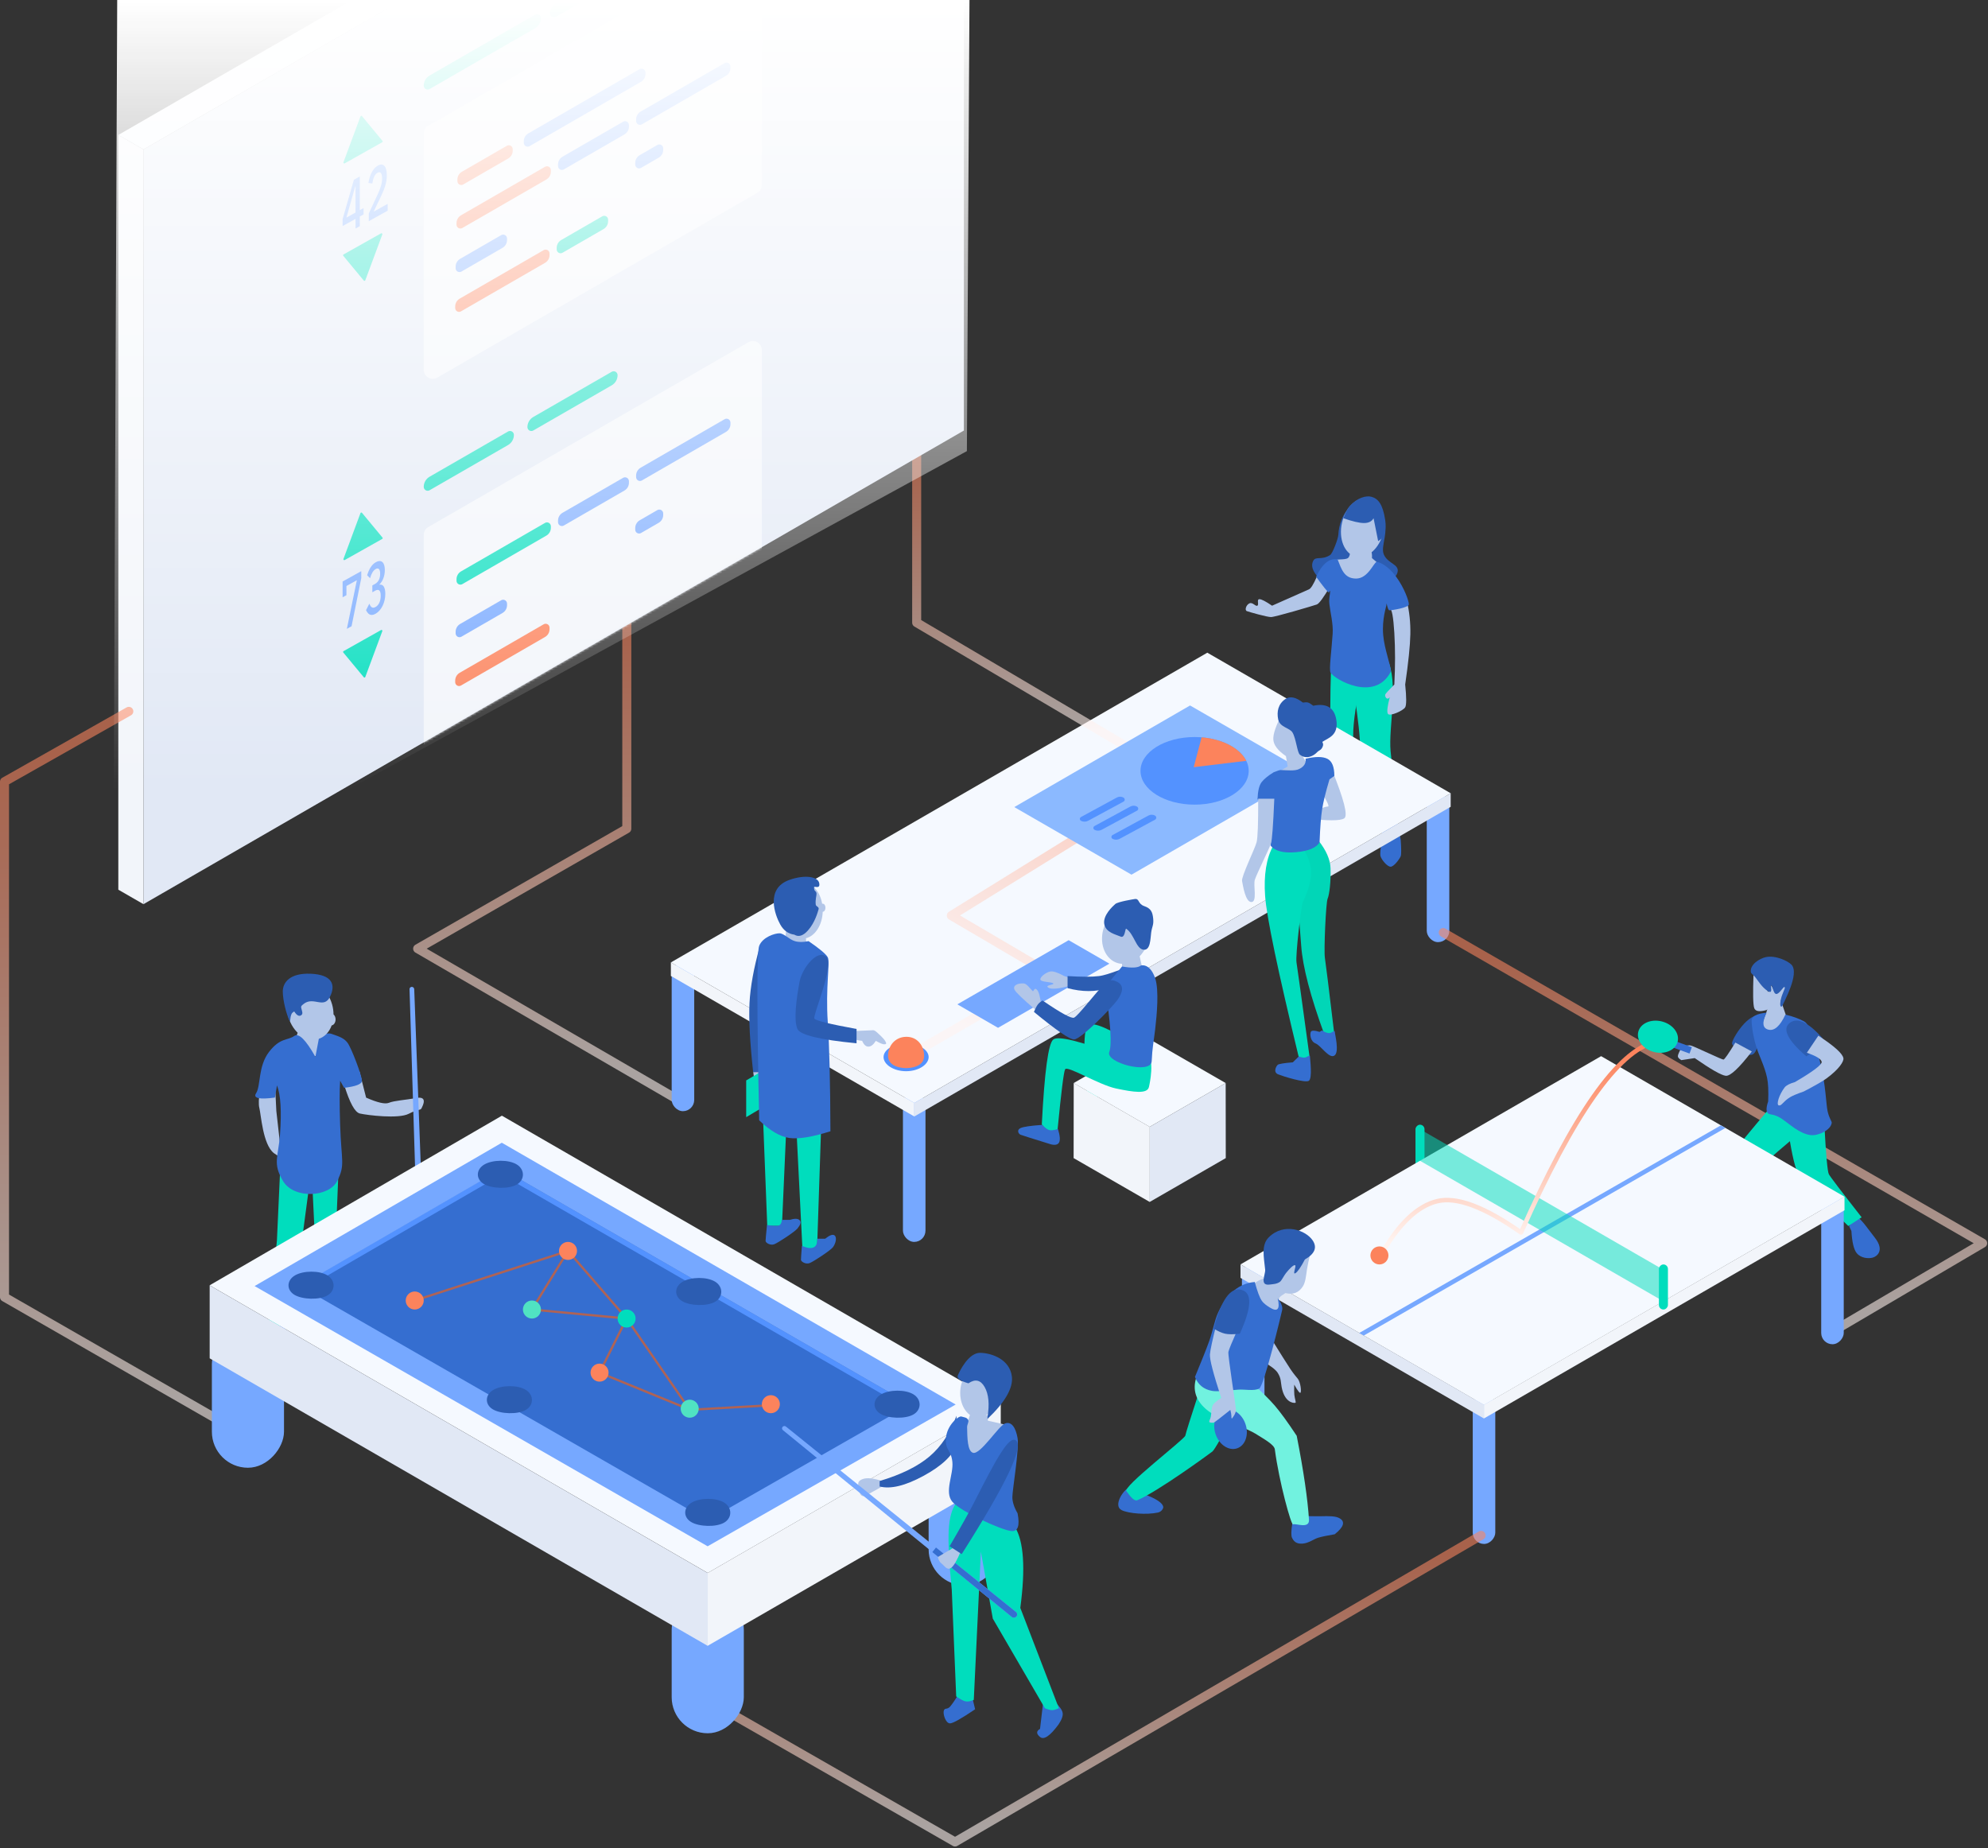 <?xml version="1.0" encoding="UTF-8"?>
<svg width="882px" height="820px" viewBox="0 0 882 820" version="1.1" xmlns="http://www.w3.org/2000/svg" xmlns:xlink="http://www.w3.org/1999/xlink">
    <rect x="0" y="0" width="882" height="820" fill="#333333" stroke="none"/>
    <!-- Generator: Sketch 52.3 (67297) - http://www.bohemiancoding.com/sketch -->
    <title>Group</title>
    <desc>Created with Sketch.</desc>
    <defs>
        <linearGradient x1="50%" y1="5.73%" x2="50%" y2="94.638%" id="linearGradient-1">
            <stop stop-color="#FC835C" offset="0%"></stop>
            <stop stop-color="#FFF3EF" offset="100%"></stop>
        </linearGradient>
        <linearGradient x1="124.608%" y1="-108.027%" x2="50%" y2="94.638%" id="linearGradient-2">
            <stop stop-color="#FC835C" offset="0%"></stop>
            <stop stop-color="#FFF3EF" offset="100%"></stop>
        </linearGradient>
        <polygon id="path-3" points="365.639 336.016 365.661 1.145 1.646 211.303 1.661 546.157"></polygon>
        <linearGradient x1="50%" y1="0%" x2="50%" y2="86.519%" id="linearGradient-5">
            <stop stop-color="#FFFFFF" offset="0%"></stop>
            <stop stop-color="#FFFFFF" stop-opacity="0" offset="100%"></stop>
        </linearGradient>
    </defs>
    <g id="Page-1-Copy" stroke="none" stroke-width="1" fill="none" fill-rule="evenodd">
        <g id="Artboard-Copy-16" transform="translate(-41, 0)">
            <g id="Group" transform="translate(43, -151)">
                <g id="Group-2">
                    <rect id="Rectangle-Copy-5" fill="#76A8FF" x="631" y="503" width="10" height="66" rx="5"></rect>
                    <polyline id="Path-75" stroke="url(#linearGradient-1)" stroke-width="4" opacity="0.584" stroke-linecap="round" stroke-linejoin="round" points="810.687 741.965 877.635 702.565 638.317 564.748"></polyline>
                    <g id="Group-28" transform="translate(677, 702) scale(-1, 1) translate(-677, -702) translate(494, 568)">
                        <g id="Group-22-Copy" transform="translate(66.911, 71.282) scale(-1, 1) rotate(14) translate(-66.911, -71.282) translate(12.911, 11.282)">
                            <path d="M31.613,26.871 C25.68,26.208 21.4,40.232 22.01,41.864 C22.621,43.497 29.556,46.254 32.035,44.404 C33.922,42.997 33.739,35.637 32.073,31.105 C31.549,29.681 33.032,27.029 31.613,26.871 Z" id="Path-45" fill="#2C5DB2"></path>
                            <path d="M92.042,107.972 L93.537,109.8 C95.015,114.531 96.554,117.506 98.156,118.724 C100.559,120.551 103.909,119.903 105.578,118.956 C107.247,118.008 109.993,114.643 104.477,110.268 C103.037,109.126 100.403,107.029 99.099,105.971 C97.49,104.666 95.636,103.493 93.537,102.451 L92.042,107.972 Z" id="Path-48" fill="#356ED0"></path>
                            <path d="M57.413,77.738 C60.963,85.885 63.757,90.784 65.795,92.434 C67.834,94.085 76.452,99.264 91.652,107.972 L96.463,102.8 C84.826,93.727 78.577,88.712 77.718,87.756 C76.858,86.8 74.426,79.801 70.42,66.761 L45.217,65.588 C39.194,77.713 35.794,84.912 35.02,87.185 C34.245,89.458 35.148,98.883 37.729,115.459 L45.217,115.072 C45.956,101.929 46.647,94.527 47.289,92.867 C47.931,91.207 51.306,86.164 57.413,77.738 Z" id="Path-47" fill="#00DDBD"></path>
                            <path d="M42.046,23.722 L38.37,18.055 C40.805,14.151 40.97,12.052 38.864,11.758 C36.758,11.463 35.691,12.812 35.663,15.804 L32.652,12.654 L32.133,15.804 L23.77,9.505 C25.572,18.067 26.91,22.993 27.783,24.284 C28.657,25.576 30.525,25.388 33.387,23.722 C33.567,22.958 33.58,23.379 33.424,24.983 C33.269,26.587 32.963,29.198 32.507,32.814 L40.532,34.139 L42.046,23.722 Z" id="Path-51" fill="#B2C6E8"></path>
                            <path d="M33.581,24.921 C32.597,29.657 33.466,32.026 36.19,32.026 C38.913,32.026 40.811,29.258 41.886,23.722 C45.339,23.689 48.273,23.994 50.689,24.636 C54.314,25.599 59.222,35.344 62.109,40.772 C66.82,49.634 69.06,58.117 70.445,60.83 C72.013,63.902 73.36,64.649 73.445,65.34 C73.845,68.591 69.015,72.529 65.575,72.898 C60.59,73.433 55.324,70.339 51.556,68.974 C48.256,67.778 46.161,68.322 45.642,68.276 C44.122,68.139 43.503,66.36 43.785,62.937 C42.872,58.44 41.847,55.039 40.709,52.734 C38.325,47.906 34.717,43.989 32.697,40.527 C29.423,34.916 28.276,31 28.024,30.061 C27.505,28.127 29.357,26.414 33.581,24.921 Z" id="Path-44" fill="#356ED0"></path>
                            <path d="M55.402,39.468 C57.379,37.243 58.679,35.558 59.303,34.414 C59.927,33.27 60.344,31.806 60.554,30.02 C52.571,24.519 47.261,23.469 44.623,26.871 C41.984,30.273 45.578,34.472 55.402,39.468 Z" id="Path-42" fill="#2C5DB2"></path>
                            <path d="M55.218,37.848 C59.644,38.239 62.094,39.015 62.569,40.177 C63.045,41.339 59.931,45.197 53.23,51.752 C51.114,52.966 49.825,54.108 49.364,55.176 C47.753,58.911 47.516,63.56 48.805,63.521 C50.094,63.481 50.123,61.478 52.759,58.79 C53.624,57.907 55.393,56.587 58.067,54.828 C62.285,51.098 65.07,48.422 66.422,46.799 C70.853,41.48 72.091,37.632 71.561,36.319 C70.789,34.404 66.38,32.05 58.336,29.256 L55.218,37.848 Z" id="Path-49" fill="#B2C6E8"></path>
                            <path d="M23.341,41.136 C21.588,46.726 20.493,49.592 20.056,49.734 C19.401,49.947 6.544,47.278 4.73,47.201 C3.52,47.15 2.185,47.721 0.725,48.915 C0.146,51.159 -0.079,52.567 0.05,53.138 C0.178,53.709 0.823,54.162 1.983,54.496 L7.522,52.176 C15.669,55.275 20.743,56.706 22.742,56.468 C24.742,56.231 27.625,51.807 31.393,43.195 L23.341,41.136 Z" id="Path-50" fill="#B2C6E8"></path>
                            <path d="M39.671,19.98 C39.628,20.878 38.585,21.662 38.328,18.272 C38.071,14.881 39.185,12.524 38.623,11.977 C38.061,11.43 37.169,15.465 35.792,15.804 C34.415,16.142 33.357,12.671 32.708,12.671 C32.058,12.671 34.729,16.491 31.744,15.462 C28.759,14.434 26.644,12.168 24.876,10.827 C23.483,9.77 22.729,9.877 22.403,8.978 C21.294,5.92 24.733,2.339 27.301,1.075 C31.265,-0.876 37.243,0.386 39.125,1.566 C43.777,4.482 39.714,19.081 39.671,19.98 Z" id="Path-52" fill="#2C5DB2"></path>
                        </g>
                        <g id="Group-19" transform="translate(42, 50)">
                            <rect id="Rectangle-Copy-13" fill="#00DDBD" x="188" y="32" width="4" height="20" rx="2"></rect>
                            <g id="Group-16" transform="translate(2, 62)" fill="#76A8FF">
                                <rect id="Rectangle-Copy-8" x="0" y="1.4" width="10" height="66" rx="5"></rect>
                                <rect id="Rectangle-Copy-7" x="257" y="31.6" width="10" height="66" rx="5"></rect>
                                <rect id="Rectangle-Copy-6" x="154.6" y="90" width="10" height="66" rx="5"></rect>
                            </g>
                            <g id="Group-17">
                                <polygon id="Path-3" fill="#F5F9FF" points="109.651 1.588 269.635 93.97 161.637 156.328 1.658 63.949"></polygon>
                                <polygon id="Path-7" fill="#E1E8F5" points="161.636 156.26 161.643 162.34 269.639 99.96 269.639 93.966"></polygon>
                                <polygon id="Path-8" fill="#F2F5FA" points="161.641 162.336 161.641 156.26 1.663 63.92 1.663 69.96"></polygon>
                                <polygon id="Path" fill="#76A8FF" points="216.948 124.392 214.946 125.548 54.496 33.438 56.499 32.281"></polygon>
                            </g>
                            <polygon id="Path" fill="#00DDBD" opacity="0.516" points="82 96.37 190 34 190 48 82 110.37"></polygon>
                            <rect id="Rectangle" fill="#00DDBD" x="80" y="94" width="4" height="20" rx="2"></rect>
                        </g>
                        <g id="Group-21-Copy" transform="translate(316, 198) scale(-1, 1) translate(-316, -198) translate(266, 128)">
                            <path d="M77.367,130.766 C76.825,134.175 76.777,136.339 77.221,137.256 C77.887,138.633 78.896,140.041 81.773,139.869 C84.649,139.697 86.703,137.886 88.945,137.215 C90.44,136.767 92.845,136.264 96.162,135.707 C100.162,132.514 100.91,130.167 98.407,128.664 C96.644,127.605 93.79,127.614 89.844,127.717 C88.739,127.746 86.89,127.73 84.296,127.669 L77.367,130.766 Z" id="Path-41" fill="#356ED0"></path>
                            <path d="M11.75,117.979 C17.085,119.987 19.863,121.856 20.083,123.585 C20.178,124.334 19.26,125.737 17.736,126.073 C12.741,127.174 4.611,126.506 1.615,124.999 C-2.296,123.033 2.454,115.842 4.997,114.994 C6.692,114.428 8.943,115.423 11.75,117.979 Z" id="Path-40" fill="#356ED0"></path>
                            <path d="M67.082,21.396 C64.627,22.155 62.885,22.85 61.856,23.481 C60.827,24.112 59.503,25.296 57.885,27.034 L68.952,40.659 L72.323,35.749 L71.339,31.974 C71.265,31.428 71.416,30.944 71.794,30.523 C72.172,30.101 73.001,29.491 74.28,28.693 C77.687,29.54 80.283,28.53 82.068,25.662 C83.176,23.881 83.399,21.355 83.858,18.182 C84.044,16.891 84.599,14.257 85.522,10.281 L67.082,21.396 Z" id="Path-36" fill="#B2C6E8"></path>
                            <g id="Group-20" transform="translate(3.478, 66.016)">
                                <path d="M33.014,4.953 C28.793,17.865 26.591,24.853 26.409,25.918 C26.134,27.515 -1.907,48.902 0.32,50.632 C0.695,50.923 3.282,55.374 5.144,54.582 C14.342,50.668 37.086,34.007 38.385,33.01 C39.427,32.211 43.41,25.116 50.334,11.724 L33.014,4.953 Z" id="Path-39" fill="#00DDBD"></path>
                                <path d="M31.231,0.268 C29.582,5.539 31.001,10.152 35.489,14.109 C37.789,16.135 41.253,17.839 44.5,19.902 C45.158,20.32 52.489,21.807 58.634,25.757 C61.052,27.311 65.837,29.916 66.106,31.977 C68.003,46.467 73.374,65.759 74.185,65.322 C75.33,64.705 81.542,67.52 81.269,63.208 C80.686,53.97 78.871,41.571 75.823,26.01 C71.82,19.953 68.561,15.47 66.048,12.561 C63.534,9.652 59.513,5.708 53.984,0.73 L31.231,0.268 Z" id="Path-38" fill="#71F2DF"></path>
                            </g>
                            <path d="M63.938,58.821 C67.644,60.894 69.952,62.645 70.864,64.074 C72.465,66.582 72.206,68.281 72.618,70.436 C73.879,77.031 77.586,77.613 78.719,77.387 C79.148,77.302 78.419,75.577 78.249,73.856 C78.162,72.982 78.145,71.473 78.197,69.326 C79.788,72.15 80.726,73.332 81.01,72.872 C81.437,72.183 80.972,68.249 79.8,66.736 C79.482,66.325 77.914,64.544 76.483,62.391 C75.098,60.307 72.077,55.508 67.42,47.997 L63.938,58.821 Z" id="Path-37" fill="#B2C6E8"></path>
                            <path d="M60.699,23.791 C53.736,24.343 48.296,28.909 44.379,37.487 C42.781,40.986 42.137,45.408 40.425,50.151 C39.178,53.605 37.087,58.858 34.153,65.911 C35.53,69.373 38.059,71.434 41.74,72.094 C44.112,72.519 48.241,71.968 53.353,71.55 C56.177,71.319 60.517,72.299 62.693,71.024 C64.869,69.75 72.361,38.458 72.831,36.326 C73.144,34.905 72.493,33.133 70.878,31.011 C72.003,35.942 70.796,37.286 67.257,35.043 C66.122,34.324 64.678,33.383 63.778,32.058 C62.836,30.67 61.809,27.915 60.699,23.791 Z" id="Path-34" fill="#356ED0"></path>
                            <ellipse id="Oval" fill="#356ED0" transform="translate(49.945, 89.069) rotate(-19) translate(-49.945, -89.069) " cx="49.945" cy="89.069" rx="7" ry="9"></ellipse>
                            <path d="M53.085,44.808 C50.557,50.492 49.193,53.824 48.991,54.806 C48.689,56.279 52.335,78.904 52.342,80.541 C52.349,82.178 50.849,83.983 50.631,84.275 C50.414,84.566 50.321,84.14 50.321,83.247 C50.321,82.652 50.165,81.75 49.855,80.541 C45.556,83.982 43.116,85.858 42.535,86.169 C42.341,86.273 40.654,86.311 40.535,85.871 C40.393,85.346 40.993,84.566 41.16,83.656 C41.438,82.133 41.47,80.288 41.85,78.974 C42.154,77.923 43.475,76.677 45.814,75.236 C42.287,64.456 40.616,58.005 40.802,55.884 C40.988,53.763 41.966,49.246 43.737,42.334 L53.085,44.808 Z" id="Path-33" fill="#B2C6E8"></path>
                            <path d="M54.053,46.752 C51.156,47.059 48.979,47.047 47.519,46.718 C46.06,46.388 44.387,45.644 42.501,44.484 C45.771,31.756 49.852,26.014 54.743,27.258 C59.635,28.501 59.405,34.999 54.053,46.752 Z" id="Path-32" fill="#2C5DB2"></path>
                            <path d="M86.429,5.404 C83.381,0.761 73.625,-2.737 66.888,3.985 C63.53,7.337 64.699,12.55 65.305,18.305 C65.529,20.435 62.528,25.647 67.476,24.907 C68.811,24.707 70.296,24.753 71.761,23.778 C72.723,23.137 73.298,21.276 75.005,19.263 C75.846,18.272 77.762,16.101 78.557,16.324 C79.353,16.546 77.248,20.733 78.712,19.885 C79.688,19.32 81.092,17.291 82.924,13.797 C87.293,11.297 88.462,8.499 86.429,5.404 Z" id="Path-35" fill="#2C5DB2"></path>
                        </g>
                        <path d="M127.95,45.401 C144.175,49.341 163.917,77.485 187.176,129.834 C203.358,118.456 215.766,113.825 224.399,115.941 C233.032,118.057 241.146,125.697 248.743,138.861" id="Path-53" stroke="url(#linearGradient-1)" stroke-width="2" stroke-linecap="round" stroke-linejoin="round"></path>
                        <circle id="Oval" fill="#FC835C" cx="250" cy="140" r="4"></circle>
                        <rect id="Rectangle" fill="#356ED0" transform="translate(116.601, 47.308) rotate(70) translate(-116.601, -47.308) " x="115.101" y="42.308" width="3" height="10"></rect>
                        <ellipse id="Oval" fill="#00DDBD" transform="translate(126.426, 42.969) rotate(-14) translate(-126.426, -42.969) " cx="126.426" cy="42.969" rx="9" ry="7"></ellipse>
                    </g>
                    <polyline id="Path-74" stroke="url(#linearGradient-1)" stroke-width="4" opacity="0.584" stroke-linecap="round" stroke-linejoin="round" points="319.771 909.801 421.724 968.236 655.122 832.194"></polyline>
                    <polyline id="Path-76" stroke="url(#linearGradient-1)" stroke-width="4" opacity="0.584" stroke-linecap="round" stroke-linejoin="round" points="298.943 639.018 183.296 571.891 276.088 518.68 276.088 415.662"></polyline>
                    <rect id="Rectangle-Copy-3" fill="#76A8FF" x="398.6" y="636" width="10" height="66" rx="5"></rect>
                    <rect id="Rectangle-Copy-4" fill="#76A8FF" x="296" y="578" width="10" height="66" rx="5"></rect>
                    <g id="Man-B" transform="translate(550, 368)">
                        <path d="M60.95,147.102 L61.223,155.573 C60.44,159.414 60.197,161.853 60.492,162.89 C60.936,164.446 63.455,167.538 64.964,167.538 C66.474,167.538 68.999,164.016 69.436,162.89 C69.728,162.139 69.728,159.714 69.436,155.614 L67.721,146.409 L60.95,147.102 Z" id="Path-112" fill="#356ED0"></path>
                        <path d="M38.538,79.024 C38.093,92.645 38.093,102.83 38.538,109.578 C38.982,116.326 40.31,126.304 42.52,139.511 C44.106,139.998 45.297,140.199 46.094,140.112 C46.89,140.025 48.355,139.506 50.488,138.554 C49.061,125.776 48.347,116.117 48.347,109.578 C48.347,103.038 49.715,94.151 52.451,82.917 L38.538,79.024 Z" id="Path-107" fill="#00DDBD"></path>
                        <path d="M47.394,82.02 C49.551,94.636 50.856,104.388 51.309,111.274 C51.762,118.161 54.864,130.429 60.615,148.08 C62.501,148.69 63.945,148.919 64.946,148.769 C65.947,148.619 67.217,147.982 68.757,146.858 C66.866,133.555 65.596,123.338 64.946,116.208 C63.972,105.513 68.716,85.668 63.402,75.317 C63.275,75.068 57.938,77.302 47.394,82.02 Z" id="Path-107-Copy" fill="#00DDBD"></path>
                        <path d="M64.584,52.987 C65.509,53.106 66.184,56.71 66.61,63.799 C67.036,70.888 67.036,78.526 66.61,86.713 C64.217,89.127 62.906,90.548 62.675,90.976 C62.328,91.618 62.657,92.528 63.286,92.874 C63.705,93.105 64.138,92.915 64.584,92.304 C63.504,96.436 63.234,98.912 63.774,99.732 C64.584,100.962 70.535,98.337 71.427,96.818 C72.022,95.806 72.022,92.438 71.427,86.713 C72.85,76.919 73.613,69.487 73.718,64.416 C73.822,59.345 73.313,54.453 72.19,49.741 L64.584,52.987 Z" id="Path-108" fill="#B2C6E8"></path>
                        <path d="M61.181,13.338 C64.918,18.247 60.161,25.211 62.02,29.168 C63.88,33.125 68.726,33.289 68.081,36.736 C67.652,39.034 65.046,41.061 60.263,42.817 L32.496,38.765 C30.237,36.136 29.606,33.835 30.604,31.862 C31.77,29.554 34.241,31.761 38.149,29.227 C39.251,28.512 41.666,22.069 41.769,20.291 C42.039,15.636 43.542,11.703 46.279,8.49 C53.722,8.449 58.689,10.065 61.181,13.338 Z" id="Path-78" fill="#2C5DB2"></path>
                        <path d="M60.011,33.463 L56.686,30.593 C56.855,27.991 56.237,26.529 54.833,26.207 C53.429,25.884 50.83,25.884 47.037,26.207 C47.124,28.556 46.783,30.018 46.017,30.593 C44.779,31.522 40.738,30.893 40.398,31.628 C39.743,33.046 40.45,35.858 42.52,40.063 L52.953,42.56 L60.011,33.463 Z" id="Path-109" fill="#B2C6E8"></path>
                        <ellipse id="Oval" fill="#B2C6E8" transform="translate(52.567, 17.031) rotate(13) translate(-52.567, -17.031) " cx="52.567" cy="17.031" rx="9.412" ry="13.289"></ellipse>
                        <path d="M44.001,12.922 C48.069,14.347 51.122,15.059 53.16,15.059 C55.198,15.059 56.612,14.347 57.403,12.922 L59.436,23.084 C62.235,21.477 63.274,18.331 62.552,13.646 C61.47,6.619 59.39,4.181 56.406,3.4 C54.11,2.8 50.202,3.76 46.73,7.586 C45.941,8.455 45.031,10.234 44.001,12.922 Z" id="Path-77" fill="#2C5DB2"></path>
                        <path d="M32.22,38.879 C30.733,42.275 29.574,44.14 28.743,44.472 C27.911,44.804 22.451,47.226 12.362,51.736 C9.563,49.811 7.698,48.848 6.768,48.848 C5.373,48.848 6.728,51.356 5.814,51.736 C4.9,52.116 3.712,49.964 2.245,50.729 C0.778,51.493 0.142,53.77 1.194,54.144 C2.245,54.519 10.059,56.772 11.893,56.772 C13.726,56.772 30.708,51.736 32.22,51.192 C33.227,50.83 35.222,48.112 38.205,43.038 L32.22,38.879 Z" id="Path-110" fill="#B2C6E8"></path>
                        <path d="M67.412,38.879 C63.739,33.868 60.011,32.331 58.791,32.331 C57.571,32.331 55.028,39.696 49.65,39.696 C44.273,39.696 43.129,35.379 41.441,31.189 C37.871,30.503 34.69,33.066 31.9,38.879 C35.06,43.234 36.936,45.569 37.527,45.884 C37.62,45.933 38.114,44.67 38.127,45.336 C38.151,46.55 37.498,48.259 37.803,51.06 C38.199,54.682 39.547,59.76 39.253,64.113 C38.71,72.172 37.58,80.009 38.312,81.382 C39.914,84.385 57.98,94.748 65.062,80.984 C65.062,78.075 62.237,71.199 61.675,64.769 C61.044,57.561 63.129,52.091 63.129,51.192 C63.129,49.492 63.574,53.792 64.444,53.792 C65.314,53.792 73.051,52.632 73.051,51.122 C73.051,49.612 71.085,43.89 67.412,38.879 Z" id="Path-106" fill="#356ED0"></path>
                        <path d="M42.185,137.791 L41.563,141.265 C36.726,145.083 34.13,147.355 33.775,148.08 C33.242,149.168 31.612,154.042 37.399,153.505 C43.185,152.969 50.153,147.33 50.931,146.418 C51.45,145.809 51.322,142.934 50.547,137.791 C48.648,138.453 47.233,138.784 46.301,138.784 C45.37,138.784 43.998,138.453 42.185,137.791 Z" id="Path-111" fill="#424242"></path>
                    </g>
                    <polygon id="Path" fill="#F5F9FF" points="295.645 577.998 533.644 440.579 641.622 502.954 403.631 640.351"></polygon>
                    <polyline id="Path-81" stroke="url(#linearGradient-1)" stroke-width="4" opacity="0.58" stroke-linecap="round" stroke-linejoin="round" points="497.21 481.868 404.695 427.255 404.695 346.639"></polyline>
                    <polygon id="Path-9" fill="#E1E8F5" points="403.624 640.356 403.633 646.36 641.611 508.96 641.614 502.955"></polygon>
                    <polygon id="Path-10" fill="#F2F5FA" points="403.636 640.359 403.636 646.348 295.64 584 295.643 577.998"></polygon>
                    <g id="Woman-At-Desk" transform="translate(390, 464)">
                        <polyline id="Path-82" stroke="url(#linearGradient-2)" stroke-width="4" opacity="0.58" stroke-linecap="round" stroke-linejoin="round" points="87.289 57.785 30.058 93.218 74.047 119.066 14.053 153.769"></polyline>
                        <g id="Group-32" transform="translate(58, 0)">
                            <polygon id="Path-80" fill="#8BB9FF" points="2.13162821e-14 45.083 52.001 75.063 130.068 29.982 77.983 5.68434189e-14"></polygon>
                            <g id="Group-31" transform="translate(28, 14)">
                                <path d="M1.581,35.491 L17.526,26.828 C18.469,26.316 19.613,26.348 20.525,26.913 L20.525,26.913 C20.997,27.205 21.143,27.824 20.851,28.296 C20.759,28.445 20.629,28.567 20.475,28.651 L4.781,37.144 C3.791,37.679 2.6,37.691 1.599,37.175 L1.599,37.175 C1.132,36.934 0.948,36.359 1.189,35.892 C1.277,35.722 1.413,35.582 1.581,35.491 Z" id="Path-17" fill="#5392FF"></path>
                                <path d="M7.581,39.491 L23.526,30.828 C24.469,30.316 25.613,30.348 26.525,30.913 L26.525,30.913 C26.997,31.205 27.143,31.824 26.851,32.296 C26.759,32.445 26.629,32.567 26.475,32.651 L10.781,41.144 C9.791,41.679 8.6,41.691 7.599,41.175 L7.599,41.175 C7.132,40.934 6.948,40.359 7.189,39.892 C7.277,39.722 7.413,39.582 7.581,39.491 Z" id="Path-17-Copy-5" fill="#5392FF"></path>
                                <path d="M15.581,43.491 L31.526,34.828 C32.469,34.316 33.613,34.348 34.525,34.913 L34.525,34.913 C34.997,35.205 35.143,35.824 34.851,36.296 C34.759,36.445 34.629,36.567 34.475,36.651 L18.781,45.144 C17.791,45.679 16.6,45.691 15.599,45.175 L15.599,45.175 C15.132,44.934 14.948,44.359 15.189,43.892 C15.277,43.722 15.413,43.582 15.581,43.491 Z" id="Path-17-Copy-6" fill="#5392FF"></path>
                                <g id="Group-8" transform="translate(28, 0)">
                                    <ellipse id="Oval" fill="#5392FF" cx="24" cy="15" rx="24" ry="15"></ellipse>
                                    <path d="M27.113,0.125 C36.501,0.885 44.187,5.035 46.925,10.547 L23.607,13.375 L27.113,0.125 Z" id="Combined-Shape" fill="#FC835C"></path>
                                </g>
                            </g>
                        </g>
                        <g id="Group-30" transform="translate(0, 146)">
                            <path d="M10,16.267 C15.523,16.267 20,13.314 20,10 C20,6.686 15.523,4 10,4 C4.477,4 0,6.686 0,10 C0,13.314 4.477,16.267 10,16.267 Z" id="Oval" fill="#5392FF"></path>
                            <g id="Group-15" transform="translate(2, 1)" fill="#FC835C">
                                <path d="M5.68434189e-14,8.375 C5.68434189e-14,4.095 3.011,0.078 8.041,0.001 C13.071,-0.076 16,4.096 16,8.486 C16,13.898 8.454,13.898 8,13.898 C7.546,13.898 5.68434189e-14,13.898 5.68434189e-14,8.375 Z" id="Main-Bubble"></path>
                            </g>
                        </g>
                        <path d="M112.805,151.301 C100.329,143.351 92.983,140.202 90.765,141.855 C88.546,143.509 88.546,155.283 90.765,177.177 C89.942,178.686 89.942,179.534 90.765,179.721 C91.588,179.908 92.944,179.152 94.833,177.455 C94.959,163.204 95.355,156.079 96.023,156.079 C96.691,156.079 99.952,157.806 105.807,161.259 L112.805,151.301 Z" id="Right-Leg" fill="#00DDBD"></path>
                        <polygon id="Seat-North" fill="#F5F9FF" points="84.335 167.524 118.058 186.956 151.786 167.524 118.058 148.092"></polygon>
                        <polygon id="Seat-East" fill="#E1E8F5" points="118.058 186.956 118.058 220.282 151.828 200.82 151.786 167.523"></polygon>
                        <polygon id="Seat-West" fill="#F2F5FA" transform="translate(101.212, 193.903) scale(-1, 1) translate(-101.212, -193.903) " points="84.327 186.956 84.327 220.282 118.097 200.82 118.055 167.523"></polygon>
                        <ellipse id="Face" fill="#B2C6E8" transform="translate(107.34, 102.161) rotate(15) translate(-107.34, -102.161) " cx="107.34" cy="102.161" rx="10.238" ry="12.627"></ellipse>
                        <polygon id="Keyboard" fill="#76A8FF" points="32.737 132.597 82.127 104.137 100.191 114.55 50.794 143.016"></polygon>
                        <path d="M103.776,155.15 C87.029,148.848 77.547,146.524 75.329,148.177 C73.11,149.83 71.404,162.41 70.208,185.917 C71.542,187.569 72.621,188.489 73.444,188.675 C74.267,188.862 75.519,188.702 77.2,188.195 C78.807,171.652 79.918,162.741 80.534,161.461 C81.458,159.541 95.329,168.278 103.176,169.938 C111.023,171.599 116.954,172.437 117.719,169.329 C118.04,168.027 120.488,157.02 116.729,153.618 C115.25,152.279 110.932,152.79 103.776,155.15 Z" id="Left-Leg" fill="#00DDBD"></path>
                        <path d="M82.458,120.838 L80.03,119.986 C77.237,118.454 75.22,117.8 73.978,118.024 C72.116,118.359 69.288,120.501 69.584,121.637 C69.881,122.773 74.592,122.607 75.29,123.308 C75.987,124.009 71.187,124.009 73.155,125.229 C74.467,126.041 77.814,125.709 83.197,124.232 L82.458,120.838 Z" id="Right-Hand" fill="#B2C6E8"></path>
                        <path d="M107.26,117.081 C106.918,115.979 100.276,119.475 95.556,120.059 C92.409,120.448 87.771,120.448 81.643,120.059 L81.643,125.416 C88.153,127.145 94.064,127.145 99.376,125.416 C107.345,122.823 107.603,118.183 107.26,117.081 Z" id="Right-Arm" fill="#2C5DB2"></path>
                        <polygon id="Neck" fill="#B2C6E8" points="105.807 111.862 105.807 116.182 115.001 117.426 113.372 110.167"></polygon>
                        <path d="M120.505,121.024 C118.734,115.866 116.014,114.976 114.234,115.342 C112.908,116.421 110.099,116.573 105.807,115.799 L98.293,124.956 C100.745,140.938 101.361,150.523 100.142,153.711 C98.314,158.494 118.681,163.904 118.962,157.804 C119.244,151.704 119.755,150.021 120.505,143.693 C121.254,137.364 122.276,126.181 120.505,121.024 Z" id="Torso" fill="#356ED0"></path>
                        <path d="M67.558,135.15 C61.833,130.295 58.683,127.276 58.11,126.094 C57.249,124.319 59.33,123.141 62.169,123.327 C63.587,123.42 64.865,125.493 66.174,126.712 C66.613,127.121 66.775,124.869 68.023,126.094 C68.855,126.91 69.486,129.124 69.917,132.735 L67.558,135.15 Z" id="Left-Hand" fill="#B2C6E8"></path>
                        <path d="M103.575,122.576 C100.272,120.946 99.106,122.576 96.357,125.357 C93.608,128.138 86.261,137.733 84.527,138.507 C83.371,139.023 78.712,136.486 70.55,130.898 C69.618,131.454 68.912,132.047 68.434,132.678 C67.956,133.308 67.383,134.4 66.714,135.955 C76.608,144.103 82.545,148.177 84.527,148.177 C87.499,148.177 100.945,134.432 103.575,130.898 C106.205,127.364 106.879,124.206 103.575,122.576 Z" id="Left-Arm" fill="#2C5DB2"></path>
                        <path d="M77.38,187.915 C75.648,188.446 74.373,188.606 73.553,188.395 C72.734,188.184 71.651,187.416 70.307,186.092 C65.214,186.448 62.044,186.913 60.796,187.485 C58.923,188.345 59.857,190.081 60.796,190.456 C61.421,190.706 65.902,192.121 74.236,194.702 C76.104,195.178 77.317,194.902 77.877,193.876 C78.438,192.849 78.272,190.862 77.38,187.915 Z" id="Shoe" fill="#356ED0"></path>
                        <path d="M97.912,96.939 C97.278,93.109 101.634,89.134 102.781,88.103 C103.927,87.071 110.971,85.936 111.468,85.872 C113.639,85.592 112.679,87.971 115.666,89.021 C118.652,90.071 119.326,91.632 119.625,94.545 C119.925,97.458 119.099,98.025 118.734,100.748 C118.368,103.472 118.461,108.845 115.232,108.351 C112.004,107.857 111.222,101.484 107.672,99.056 C107.14,98.692 107.216,103.454 105.169,102.532 C103.122,101.611 98.546,100.768 97.912,96.939 Z" id="Path-79" fill="#2C5DB2"></path>
                    </g>
                    <g id="Man-looking" transform="translate(328, 540)">
                        <path d="M19.2,23.273 C17.773,21.057 16.906,18.134 16.906,14.931 C16.906,8.004 20.96,2.389 25.962,2.389 C30.231,2.389 33.81,6.479 34.767,11.983 C34.849,11.958 34.933,11.944 35.019,11.944 C35.686,11.944 36.226,12.747 36.226,13.736 C36.226,14.726 35.686,15.528 35.019,15.528 C35.016,15.528 35.012,15.528 35.009,15.528 C34.809,21.43 31.663,26.265 27.562,27.277 L27.774,29.861 L18.113,29.861 L18.834,23.26 L19.2,23.273 Z" id="Combined-Shape" fill="#B2C6E8"></path>
                        <path d="M22.943,103.917 L26.047,165.836 C27.631,166.549 28.785,166.878 29.51,166.821 C30.235,166.765 31.231,166.272 32.497,165.342 L34.244,112.88 L22.943,103.917 Z" id="Path-19" fill="#00DDBD"></path>
                        <polygon id="Path-19-Copy" fill="#00DDBD" points="8.453 105.111 10.401 154.902 16.92 154.902 18.834 111.642"></polygon>
                        <polygon id="Path-25" fill="#B2C6E8" points="4.186 86.654 4.85 91.638 7.846 93.621 7.846 86.654"></polygon>
                        <polygon id="Path-26" fill="#00DDBD" points="1.057 90.354 16.906 81.027 16.906 97.251 1.057 106.649"></polygon>
                        <path d="M7.05,31.056 C4.409,40.554 2.902,48.862 2.529,55.982 C2.157,63.101 2.695,73.311 4.142,86.612 L9.6,86.612 L12.508,34.458 L7.05,31.056 Z" id="Path-20" fill="#2C5DB2"></path>
                        <path d="M6.822,30.644 C5.776,33.266 5.776,59.07 6.822,108.056 C11.606,112.641 16.019,115.245 20.059,115.867 C24.1,116.489 30.224,115.506 38.431,112.92 C38.35,90.853 37.958,74.734 37.255,64.562 C36.202,49.304 38.347,37.835 37.255,35.743 C36.528,34.349 33.687,31.952 28.732,28.552 C26.375,29.067 24.34,29.067 22.627,28.552 C20.056,27.781 17.791,25.083 15.783,25.083 C13.774,25.083 8.39,26.711 6.822,30.644 Z" id="Path-21" fill="#356ED0"></path>
                        <path d="M48.589,68.452 C48.206,70.17 48.206,71.26 48.589,71.721 C48.972,72.182 50.277,72.543 52.506,72.804 C53.229,74.507 54.152,75.359 55.274,75.359 C56.396,75.359 57.497,74.507 58.577,72.804 C60.388,73.818 61.603,74.325 62.222,74.325 C63.15,74.325 63.524,74.108 62.693,72.804 C61.863,71.5 59.771,69.645 59.133,69.075 C58.495,68.506 57.905,68.083 57.406,68.083 C57.074,68.083 54.135,68.206 48.589,68.452 Z" id="Path-24" fill="#B2C6E8"></path>
                        <path d="M36.596,35.491 C32.804,31.91 25.838,40.38 24.691,46.744 C23.38,54.017 22.012,63.537 23.796,67.53 C24.986,70.192 33.727,72.308 50.021,73.877 L50.021,67.53 C38.144,65.356 31.911,63.829 31.322,62.949 C30.438,61.63 40.389,39.071 36.596,35.491 Z" id="Path-18" fill="#2C5DB2"></path>
                        <path d="M32.589,160.587 L36.093,160.587 C38.102,158.98 39.501,158.496 40.29,159.132 C41.474,160.087 40.662,162.974 39.479,164.432 C38.295,165.891 30.924,170.733 29.218,171.395 C27.511,172.058 25.358,170.787 25.358,169.916 C25.358,169.335 25.498,167.286 25.778,163.768 C28.071,164.736 29.799,164.958 30.96,164.432 C32.122,163.907 32.664,162.625 32.589,160.587 Z" id="Path-22" fill="#356ED0"></path>
                        <path d="M16.891,152.226 L20.395,152.226 C22.41,151.589 23.813,151.589 24.602,152.226 C25.786,153.18 24.964,154.612 23.78,156.071 C22.597,157.53 15.226,162.371 13.52,163.034 C11.813,163.697 9.66,162.426 9.66,161.555 C9.66,160.974 9.871,158.625 10.292,154.509 C11.853,154.771 13.303,154.902 14.64,154.902 C15.978,154.902 16.728,154.01 16.891,152.226 Z" id="Path-22-Copy" fill="#356ED0"></path>
                        <path d="M33.176,14.413 C33.501,13.353 32.029,13.16 31.929,12.421 C31.626,10.192 32.343,8.229 32.26,7.47 C32.093,5.955 31.159,6.795 31.159,4.678 C31.159,3.918 34.025,5.714 33.45,2.807 C32.875,-0.101 27.111,-1.028 20.288,1.363 C9.395,5.179 13.888,17.062 16.135,21.112 C17.634,23.812 19.722,25.333 22.401,25.674 C24.286,26.834 26.297,26.223 28.434,23.84 C31.639,20.266 32.852,15.473 33.176,14.413 Z" id="Path-23" fill="#2C5DB2"></path>
                    </g>
                    <g id="Group-29" transform="translate(50, 0)">
                        <g id="Group-7-Copy" transform="translate(10, 6)">
                            <mask id="mask-4" fill="white">
                                <use xlink:href="#path-3"></use>
                            </mask>
                            <use id="Mask" fill="#E1E8F5" xlink:href="#path-3"></use>
                            <g id="Group-10" mask="url(#mask-4)">
                                <g transform="translate(90, 114)">
                                    <g id="Group-7-Copy" stroke-width="1" fill="none" transform="translate(36, 178)">
                                        <path d="M2,86.845 L144,4.845 C145.913,3.74 148.359,4.396 149.464,6.309 C149.815,6.917 150,7.607 150,8.309 L150,113.071 C150,114.5 149.238,115.82 148,116.535 L6,198.535 C4.087,199.64 1.641,198.984 0.536,197.071 C0.185,196.463 -3.31157856e-14,195.773 -3.8191672e-14,195.071 L-4.41868764e-13,90.309 C-4.4712037e-13,88.88 0.762,87.56 2,86.845 Z" id="Rectangle" fill="#F2F5FA"></path>
                                        <g id="Group-3" transform="translate(75, 98) scale(-1, -1) translate(-75, -98) translate(12, 38)">
                                            <path d="M118.422,30.146 L108.03,36.146 L103.641,38.68 C102.813,39.158 101.757,38.879 101.279,38.051 C101.127,37.788 101.047,37.489 101.047,37.185 L101.047,36.496 C101.047,35.066 101.814,33.753 103.052,33.039 L105.44,31.66 L115.832,25.66 L121.269,22.521 C122.093,22.046 123.146,22.328 123.621,23.151 C123.773,23.414 123.852,23.712 123.852,24.016 L123.85,24.701 C123.847,26.127 123.09,27.451 121.855,28.164 L118.422,30.146 Z" id="Combined-Shape" fill="#76A8FF"></path>
                                            <path d="M38.748,76.146 L34.359,78.68 C33.531,79.158 32.475,78.879 31.997,78.051 C31.845,77.788 31.765,77.489 31.765,77.185 L31.765,76.496 C31.765,75.066 32.532,73.753 33.77,73.039 L36.158,71.66 L41.595,68.521 C42.419,68.046 43.471,68.328 43.947,69.151 C44.098,69.414 44.178,69.712 44.177,70.016 L44.176,70.701 C44.173,72.127 43.416,73.451 42.181,74.164 L38.748,76.146 Z" id="Combined-Shape" fill="#76A8FF"></path>
                                            <path d="M118.618,8.486 L89.173,25.486 L84.785,28.02 C83.957,28.498 82.901,28.219 82.422,27.391 C82.27,27.128 82.19,26.829 82.19,26.525 L82.19,25.835 C82.19,24.406 82.957,23.093 84.195,22.379 L86.583,21 L116.028,4 L121.465,0.861 C122.289,0.385 123.342,0.667 123.817,1.491 C123.969,1.754 124.048,2.052 124.048,2.355 L124.046,3.041 C124.044,4.467 123.286,5.791 122.051,6.504 L118.618,8.486 Z" id="Combined-Shape" fill="#FC835C"></path>
                                            <path d="M72.996,79.467 L53.944,90.467 L49.555,93 C48.728,93.479 47.671,93.2 47.193,92.372 C47.041,92.108 46.961,91.81 46.961,91.506 L46.961,90.816 C46.961,89.387 47.728,88.074 48.966,87.359 L51.354,85.981 L70.406,74.981 L75.844,71.842 C76.667,71.366 77.72,71.648 78.196,72.472 C78.347,72.735 78.427,73.033 78.426,73.336 L78.425,74.022 C78.422,75.448 77.664,76.771 76.43,77.485 L72.996,79.467 Z" id="Combined-Shape" fill="#76A8FF"></path>
                                            <path d="M38.355,99.467 L8.911,116.467 L4.522,119 C3.694,119.479 2.638,119.2 2.16,118.372 C2.008,118.108 1.927,117.81 1.927,117.506 L1.927,116.816 C1.927,115.387 2.695,114.074 3.933,113.359 L6.321,111.981 L35.765,94.981 L41.202,91.842 C42.026,91.366 43.079,91.648 43.554,92.472 C43.706,92.735 43.786,93.033 43.785,93.336 L43.784,94.022 C43.781,95.448 43.023,96.771 41.789,97.485 L38.355,99.467 Z" id="Combined-Shape" fill="#76A8FF"></path>
                                            <path d="M118.03,53.467 L88.585,70.467 L84.197,73 C83.369,73.479 82.312,73.2 81.834,72.372 C81.682,72.108 81.602,71.81 81.602,71.506 L81.602,70.816 C81.602,69.387 82.369,68.074 83.607,67.359 L85.995,65.981 L115.44,48.981 L120.877,45.842 C121.701,45.366 122.753,45.648 123.229,46.472 C123.38,46.735 123.46,47.033 123.459,47.336 L123.458,48.022 C123.455,49.448 122.698,50.771 121.463,51.485 L118.03,53.467 Z" id="Combined-Shape" fill="#00DDBD"></path>
                                        </g>
                                    </g>
                                    <g id="Group-8" stroke-width="1" fill="none" transform="translate(0, 82)">
                                        <path d="M0.951,21.465 L17.583,12.11 C17.775,12.002 17.843,11.758 17.735,11.565 C17.723,11.545 17.71,11.525 17.695,11.506 L8.609,0.534 C8.468,0.364 8.216,0.34 8.046,0.481 C7.992,0.526 7.951,0.584 7.926,0.65 L0.38,20.977 C0.303,21.184 0.408,21.415 0.615,21.492 C0.726,21.533 0.848,21.523 0.951,21.465 Z" id="Path-46" fill="#00DDBD"></path>
                                        <path d="M17.62,53.023 L10.074,73.35 C9.997,73.557 9.767,73.663 9.56,73.586 C9.494,73.562 9.436,73.52 9.391,73.466 L0.305,62.494 C0.165,62.323 0.188,62.071 0.358,61.93 C0.377,61.915 0.397,61.902 0.417,61.89 L17.049,52.535 C17.242,52.426 17.486,52.495 17.594,52.687 C17.652,52.79 17.661,52.912 17.62,53.023 Z" id="Path-46-Copy-2" fill="#00DDBD"></path>
                                        <path d="M7.622,49.352 L5.729,50.404 L5.729,46.108 L-1.0658141e-13,49.292 L-1.0658141e-13,46.228 L5.004,28.761 L7.622,27.306 L7.622,42.246 L9.302,41.312 L9.302,44.123 L7.622,45.057 L7.622,49.352 Z M5.606,31.68 L1.698,45.538 L5.729,43.297 L5.729,31.611 L5.606,31.68 Z M20,39.441 L20,42.473 L11.618,47.131 L11.618,43.72 L15.561,35.243 C16.799,32.566 17.507,30.404 17.507,28.382 L17.507,27.972 C17.507,25.856 16.729,24.962 15.508,25.64 C14.147,26.396 13.492,28.307 13.192,30.401 L11.441,30.174 C11.954,27.109 13.192,23.832 15.668,22.456 C18.179,21.06 19.629,22.971 19.629,26.793 C19.629,30.362 18.302,33.436 16.676,36.835 L13.775,42.9 L20,39.441 Z" id="Combined-Shape" fill="#76A8FF"></path>
                                    </g>
                                    <g id="Group-6" stroke-width="1" fill="none" transform="translate(0, 258)">
                                        <path d="M0.951,21.465 L17.583,12.11 C17.775,12.002 17.843,11.758 17.735,11.565 C17.723,11.545 17.71,11.525 17.695,11.506 L8.609,0.534 C8.468,0.364 8.216,0.34 8.046,0.481 C7.992,0.526 7.951,0.584 7.926,0.65 L0.38,20.977 C0.303,21.184 0.408,21.415 0.615,21.492 C0.726,21.533 0.848,21.523 0.951,21.465 Z" id="Path-46-Copy-4" fill="#00DDBD"></path>
                                        <path d="M17.62,53.023 L10.074,73.35 C9.997,73.557 9.767,73.663 9.56,73.586 C9.494,73.562 9.436,73.52 9.391,73.466 L0.305,62.494 C0.165,62.323 0.188,62.071 0.358,61.93 C0.377,61.915 0.397,61.902 0.417,61.89 L17.049,52.535 C17.242,52.426 17.486,52.495 17.594,52.687 C17.652,52.79 17.661,52.912 17.62,53.023 Z" id="Path-46-Copy-3" fill="#00DDBD"></path>
                                        <path d="M3.975,50.842 L1.891,52 L6.322,30.429 L1.699,32.998 L1.699,37.073 L-6.21724894e-15,38.017 L-6.21724894e-15,31.005 L8.283,26.402 L8.283,29.497 L3.975,50.842 Z M13.186,32.742 L14.429,32.051 C15.935,31.214 16.653,29.52 16.653,27.72 L16.653,27.499 C16.653,25.509 15.883,24.8 14.71,25.452 C13.554,26.094 12.748,27.553 12.188,29.538 L10.875,28.215 C11.61,25.88 12.731,23.551 14.762,22.422 C17.074,21.138 18.737,22.33 18.737,25.899 C18.737,28.71 17.669,31.04 16.391,32.256 L16.391,32.414 C17.774,32.119 18.947,33.267 18.947,36.457 C18.947,40.311 17.196,43.874 14.587,45.324 C12.311,46.589 11.172,45.295 10.402,43.701 L11.855,40.841 C12.451,42.279 13.169,43.111 14.587,42.323 C16.075,41.496 16.899,39.681 16.899,37.406 L16.899,37.185 C16.899,34.943 16.023,34.198 14.482,35.054 L13.186,35.774 L13.186,32.742 Z" id="Combined-Shape" fill="#76A8FF"></path>
                                    </g>
                                    <g id="Group-7" stroke-width="1" fill="none" transform="translate(36, 0)">
                                        <path d="M2,86.845 L144,4.845 C145.913,3.74 148.359,4.396 149.464,6.309 C149.815,6.917 150,7.607 150,8.309 L150,113.071 C150,114.5 149.238,115.82 148,116.535 L6,198.535 C4.087,199.64 1.641,198.984 0.536,197.071 C0.185,196.463 -3.31157856e-14,195.773 -3.8191672e-14,195.071 L-4.41868764e-13,90.309 C-4.4712037e-13,88.88 0.762,87.56 2,86.845 Z" id="Rectangle" fill="#F2F5FA"></path>
                                        <g id="Group-3" transform="translate(75, 114) scale(-1, -1) translate(-75, -114) translate(12, 58)">
                                            <path d="M73.585,34.486 L63.193,40.486 L58.804,43.02 C57.976,43.498 56.92,43.219 56.442,42.391 C56.29,42.128 56.21,41.829 56.21,41.525 L56.21,40.835 C56.21,39.406 56.977,38.093 58.215,37.379 L60.603,36 L70.995,30 L76.432,26.861 C77.256,26.385 78.309,26.667 78.784,27.491 C78.936,27.754 79.015,28.052 79.015,28.355 L79.013,29.041 C79.01,30.467 78.253,31.791 77.018,32.504 L73.585,34.486 Z" id="Combined-Shape" fill="#00DDBD"></path>
                                            <path d="M118.422,26.146 L108.03,32.146 L103.641,34.68 C102.813,35.158 101.757,34.879 101.279,34.051 C101.127,33.788 101.047,33.489 101.047,33.185 L101.047,32.496 C101.047,31.066 101.814,29.753 103.052,29.039 L105.44,27.66 L115.832,21.66 L121.269,18.521 C122.093,18.046 123.146,18.328 123.621,19.151 C123.773,19.414 123.852,19.712 123.852,20.016 L123.85,20.701 C123.847,22.127 123.09,23.451 121.855,24.164 L118.422,26.146 Z" id="Combined-Shape" fill="#76A8FF"></path>
                                            <path d="M38.748,72.146 L34.359,74.68 C33.531,75.158 32.475,74.879 31.997,74.051 C31.845,73.788 31.765,73.489 31.765,73.185 L31.765,72.496 C31.765,71.066 32.532,69.753 33.77,69.039 L36.158,67.66 L41.595,64.521 C42.419,64.046 43.471,64.328 43.947,65.151 C44.098,65.414 44.178,65.712 44.177,66.016 L44.176,66.701 C44.173,68.127 43.416,69.451 42.181,70.164 L38.748,72.146 Z" id="Combined-Shape" fill="#76A8FF"></path>
                                            <path d="M118.618,8.486 L89.173,25.486 L84.785,28.02 C83.957,28.498 82.901,28.219 82.422,27.391 C82.27,27.128 82.19,26.829 82.19,26.525 L82.19,25.835 C82.19,24.406 82.957,23.093 84.195,22.379 L86.583,21 L116.028,4 L121.465,0.861 C122.289,0.385 123.342,0.667 123.817,1.491 C123.969,1.754 124.048,2.052 124.048,2.355 L124.046,3.041 C124.044,4.467 123.286,5.791 122.051,6.504 L118.618,8.486 Z" id="Combined-Shape" fill="#FC835C"></path>
                                            <path d="M72.996,71.467 L53.944,82.467 L49.555,85 C48.728,85.479 47.671,85.2 47.193,84.372 C47.041,84.108 46.961,83.81 46.961,83.506 L46.961,82.816 C46.961,81.387 47.728,80.074 48.966,79.359 L51.354,77.981 L70.406,66.981 L75.844,63.842 C76.667,63.366 77.72,63.648 78.196,64.472 C78.347,64.735 78.427,65.033 78.426,65.336 L78.425,66.022 C78.422,67.448 77.664,68.771 76.43,69.485 L72.996,71.467 Z" id="Combined-Shape" fill="#76A8FF"></path>
                                            <path d="M38.355,91.467 L8.911,108.467 L4.522,111 C3.694,111.479 2.638,111.2 2.16,110.372 C2.008,110.108 1.927,109.81 1.927,109.506 L1.927,108.816 C1.927,107.387 2.695,106.074 3.933,105.359 L6.321,103.981 L35.765,86.981 L41.202,83.842 C42.026,83.366 43.079,83.648 43.554,84.472 C43.706,84.735 43.786,85.033 43.785,85.336 L43.784,86.022 C43.781,87.448 43.023,88.771 41.789,89.485 L38.355,91.467 Z" id="Combined-Shape" fill="#76A8FF"></path>
                                            <path d="M88.193,81.787 L46.623,105.787 L42.235,108.321 C41.407,108.799 40.351,108.52 39.872,107.692 C39.72,107.429 39.64,107.13 39.64,106.826 L39.64,106.137 C39.64,104.707 40.407,103.394 41.645,102.68 L44.033,101.301 L85.603,77.301 L91.04,74.162 C91.863,73.687 92.916,73.969 93.392,74.792 C93.543,75.055 93.623,75.353 93.622,75.657 L93.621,76.342 C93.618,77.768 92.86,79.092 91.626,79.805 L88.193,81.787 Z" id="Combined-Shape" fill="#76A8FF"></path>
                                            <path d="M117.637,64.787 L105.513,71.787 L101.125,74.321 C100.297,74.799 99.24,74.52 98.762,73.692 C98.61,73.429 98.53,73.13 98.53,72.826 L98.53,72.137 C98.53,70.707 99.297,69.394 100.535,68.68 L102.923,67.301 L115.047,60.301 L120.485,57.162 C121.308,56.687 122.361,56.969 122.837,57.792 C122.988,58.055 123.068,58.353 123.067,58.657 L123.066,59.342 C123.063,60.768 122.305,62.092 121.071,62.805 L117.637,64.787 Z" id="Combined-Shape" fill="#FC835C"></path>
                                            <path d="M118.03,45.467 L88.585,62.467 L84.197,65 C83.369,65.479 82.312,65.2 81.834,64.372 C81.682,64.108 81.602,63.81 81.602,63.506 L81.602,62.816 C81.602,61.387 82.369,60.074 83.607,59.359 L85.995,57.981 L115.44,40.981 L120.877,37.842 C121.701,37.366 122.753,37.648 123.229,38.472 C123.38,38.735 123.46,39.033 123.459,39.336 L123.458,40.022 C123.455,41.448 122.698,42.771 121.463,43.485 L118.03,45.467 Z" id="Combined-Shape" fill="#FC835C"></path>
                                        </g>
                                    </g>
                                    <g id="Group-9" stroke-width="1" fill="none" transform="translate(36, 4)">
                                        <path d="M2.599,60.501 L49.401,33.513 C50.23,33.035 51.29,33.32 51.768,34.149 C51.92,34.412 52,34.711 52,35.015 L52,35.015 C52,36.871 51.009,38.586 49.401,39.513 L2.599,66.501 C1.77,66.98 0.71,66.695 0.232,65.866 C0.08,65.602 3.72185112e-17,65.304 0,65 L0,65 C-2.27325455e-16,63.144 0.991,61.429 2.599,60.501 Z" id="Rectangle" fill="#00DDBD"></path>
                                        <path d="M58.599,28.487 L105.401,1.499 C106.23,1.02 107.29,1.305 107.768,2.134 C107.92,2.398 108,2.696 108,3 L108,3 C108,4.856 107.009,6.571 105.401,7.499 L58.599,34.487 C57.77,34.965 56.71,34.68 56.232,33.851 C56.08,33.588 56,33.289 56,32.985 L56,32.985 C56,31.129 56.991,29.414 58.599,28.487 Z" id="Rectangle-Copy-10" fill="#00DDBD"></path>
                                    </g>
                                    <path d="M38.599,242.502 L73.401,222.452 C74.23,221.974 75.29,222.259 75.768,223.089 C75.92,223.352 76,223.651 76,223.954 L76,223.954 C76,225.81 75.009,227.525 73.401,228.452 L38.599,248.502 C37.77,248.98 36.71,248.695 36.232,247.866 C36.08,247.602 36,247.304 36,247 L36,247 C36,245.144 36.991,243.429 38.599,242.502 Z" id="Path" fill="#00DDBD"></path>
                                    <path d="M84.599,216 L119.401,195.949 C120.23,195.471 121.29,195.757 121.768,196.586 C121.92,196.85 122,197.148 122,197.452 L122,197.452 C122,199.308 121.009,201.023 119.401,201.949 L84.599,222 C83.77,222.478 82.71,222.193 82.232,221.363 C82.08,221.1 82,220.801 82,220.497 L82,220.497 C82,218.641 82.991,216.926 84.599,216 Z" id="Path" fill="#00DDBD"></path>
                                </g>
                            </g>
                        </g>
                        <polygon id="Path-5" fill="#F2F5FA" points="11.65 217.299 0.501 210.866 0.496 545.73 11.659 552.161"></polygon>
                        <polygon id="Path-6" fill="#F5F9FF" points="11.657 217.301 0.508 210.874 364.548 0.74 375.656 7.156"></polygon>
                    </g>
                    <polyline id="Path-73" stroke="url(#linearGradient-1)" stroke-width="4" opacity="0.584" stroke-linecap="round" stroke-linejoin="round" points="104.115 786.279 -1.77635684e-14 726.512 -1.77635684e-14 497.801 55.146 466.608"></polyline>
                    <g id="Group-27" transform="translate(280, 753) scale(-1, 1) translate(-280, -753) translate(90, 582)">
                        <g id="Group-21" transform="translate(282, 0)">
                            <g id="Man-A" transform="translate(39, 86) scale(-1, 1) translate(-39, -86) ">
                                <polygon id="Neck" fill="#B2C6E8" points="20.211 26.719 17.799 34.07 23.295 38.957 32.412 36.278 29.341 26.719"></polygon>
                                <path d="M9.215,154.242 L8.345,160.177 C7.838,164.088 7.838,167.01 8.345,168.942 C9.107,171.841 10.367,172 11.453,172 C12.539,172 13.902,170.804 14.56,168.996 C15,167.79 15,165.947 14.56,163.467 L14.56,158.654 L12.907,153.269 L9.215,154.242 Z" id="Right-Shoe" fill="#356ED0"></path>
                                <path d="M27.956,144.676 C26.524,148.194 26.027,150.337 26.467,151.104 C27.126,152.256 34.934,156.971 36.493,157.383 C38.052,157.796 39.116,155.372 39.116,154.451 C39.116,153.837 37.008,151.724 32.791,148.113 L32.791,143.776 L27.956,144.676 Z" id="Left-Shoe" fill="#356ED0"></path>
                                <path d="M12.234,74.679 C11.86,76.89 11.674,79.106 11.674,81.327 C11.674,83.548 11.86,86.18 12.234,89.224 L10.858,119.381 L7.187,156.364 C8.732,157.071 9.956,157.425 10.858,157.425 C11.761,157.425 13.083,157.071 14.825,156.364 L22.118,118.109 L26.219,87.328 L27.566,115.522 L27.006,146.26 C27.698,146.832 28.463,147.199 29.3,147.361 C30.138,147.524 31.387,147.359 33.048,146.865 L37.201,112.527 L38.905,70.244 L12.234,74.679 Z" id="Legs" fill="#00DDBD"></path>
                                <path d="M40.713,50.408 C43.161,58.335 45.483,62.546 47.678,63.042 C50.97,63.785 64.791,65.52 69.342,63.157 C73.894,60.793 74.493,61.804 75.061,60.629 C75.629,59.454 77.809,55.256 72.826,56.153 C67.843,57.05 62.998,57.28 60.496,58.298 C58.828,58.977 55.472,58.206 50.429,55.987 L47.499,44.453 L40.713,49.878" id="Left-Arm" fill="#B2C6E8"></path>
                                <path d="M9.953,48.78 L10.599,61.921 L12.222,76.351 C15.902,76.382 18.052,76.515 18.675,76.749 C19.737,77.15 17.591,78.318 17.978,78.55 C18.704,78.986 19.199,79.7 19.463,80.692 C16.116,83.206 12.798,83.18 9.508,80.614 C4.573,76.764 3.822,63.446 3.044,60.487 C2.267,57.528 3.708,48.958 4.672,49.274 C5.315,49.485 7.075,49.32 9.953,48.78 Z" id="Right-Arm" fill="#B2C6E8"></path>
                                <path d="M18.558,28.626 C15.568,30.728 12.31,29.281 7.37,35.689 C2.43,42.097 3.744,50.723 1.616,54.042 C0.197,56.255 2.979,56.895 9.962,55.961 L10.898,50.564 C12.535,54.809 12.977,62.098 12.222,72.432 C11.515,82.124 8.773,85.147 13.625,93.09 C18.477,101.032 33.914,100.219 37.583,93.017 C41.252,85.815 39.44,84.489 38.905,68.1 C38.623,59.467 38.623,52.932 38.905,48.493 L40.671,51.636 C45.938,51.017 48.571,49.97 48.571,48.493 C48.571,46.278 43.951,34.011 42.159,31.612 C40.367,29.213 37.439,28.598 35.236,27.745 C33.767,27.177 31.893,27.603 29.612,29.022 L27.932,37.888 C23.677,30.313 20.552,27.226 18.558,28.626 Z" id="Torso" fill="#356ED0"></path>
                                <path d="M35.996,18.893 C36.569,19.354 36.952,20.201 36.952,21.169 C36.952,22.51 36.217,23.618 35.263,23.792 C34.242,26.762 32.205,29.049 29.435,29.903 C24.116,31.543 18.11,27.281 16.019,20.383 C13.928,13.486 16.545,6.564 21.864,4.924 C27.182,3.284 33.189,7.546 35.279,14.444 C35.734,15.944 35.966,17.445 35.996,18.893 Z" id="Face" fill="#B2C6E8" transform="translate(26.126, 17.413) rotate(1) translate(-26.126, -17.413) "></path>
                                <path d="M22.974,14.221 C27.323,11.155 31.726,16.711 34.422,11.206 C37.118,5.701 35.18,1.403 25.846,1.018 C16.513,0.634 13.464,4.947 13.464,8.889 C13.464,12.831 15.053,18.947 16.398,21.731 C16.969,22.916 16.511,20.537 17.379,18.803 C17.563,18.437 17.943,18.08 18.521,17.733 C19.7,19.572 20.764,20.116 21.713,19.368 C22.575,18.688 21.919,17.516 21.713,16.452 C21.579,15.759 21.258,15.43 22.974,14.221 Z" id="Hair" fill="#2C5DB2"></path>
                            </g>
                            <g id="Group-24" transform="translate(0, 6)">
                                <path d="M4.232,132.881 L8.306,1.882 C8.323,1.326 7.887,0.862 7.332,0.845 C7.321,0.844 7.311,0.844 7.301,0.844 L7.301,0.844 C6.721,0.844 6.246,1.302 6.224,1.881 L1.36,132.882 C1.331,133.648 1.929,134.292 2.695,134.32 C2.712,134.321 2.73,134.321 2.747,134.321 L2.747,134.321 C3.55,134.321 4.207,133.684 4.232,132.881 Z" id="Path-54" fill="#76A8FF"></path>
                                <path d="M3.051,87.323 L5.646,87.433 L4.232,132.881 C4.207,133.684 3.55,134.321 2.747,134.321 C2.73,134.321 2.712,134.321 2.695,134.32 C1.929,134.292 1.331,133.648 1.36,132.882 L3.051,87.323 Z" id="Combined-Shape" fill="#356ED0"></path>
                            </g>
                        </g>
                        <path d="M90.061,163.235 L86.965,170.318 C91.299,175.108 94.34,177.88 96.089,178.634 C98.713,179.766 103.314,180.71 102.704,177.105 C102.298,174.702 99.675,171.71 94.835,168.13 L94.835,161.614 L90.061,163.235 Z" id="Path-61" fill="#356ED0" transform="translate(94.862, 170.633) scale(-1, 1) translate(-94.862, -170.633) "></path>
                        <path d="M175.403,145.368 C172.277,147.676 171.727,150.926 173.753,155.117 C176.792,161.404 180.344,163.934 184.41,163.999 C186.715,164.035 186.871,161.674 185.537,159.093 C184.518,157.123 182.2,155.101 181.856,153.475 C181.326,150.971 180.876,148.333 180.506,145.56 L175.403,145.368 Z" id="Path-60" fill="#356ED0" transform="translate(179.47, 154.684) scale(-1, 1) translate(-179.47, -154.684) "></path>
                        <g id="Group-13" transform="translate(28, 64)">
                            <rect id="Rectangle" fill="#76A8FF" x="114" y="212" width="32" height="62" rx="16"></rect>
                            <rect id="Rectangle-Copy-12" fill="#76A8FF" x="318" y="94.2" width="32" height="62" rx="16"></rect>
                            <rect id="Rectangle-Copy-11" fill="#76A8FF" x="0" y="146.4" width="32" height="62" rx="16"></rect>
                            <g id="Group-12">
                                <polygon id="Path-2-Copy-7" fill="#F5F9FF" points="-1.42108547e-13 127.82 221.329 3.41060513e-13 350.994 75.252 130.003 202.871"></polygon>
                                <polygon id="Path-2-Copy-6" fill="#CECECE" points="30 128.352 221.32 18 321 75.792 130 185.504"></polygon>
                                <polygon id="Path-2-Copy-5" fill="#356ED0" points="30 128.352 221.32 18 321 75.792 130 185.504"></polygon>
                                <polygon id="Path-29-Copy" fill="#5392FF" points="222 23.8 222.005 26.468 311.669 78.435 311.663 75.803"></polygon>
                                <polygon id="Path-30-Copy" fill="#5392FF" points="221.287 23.6 221.284 26.253 40.001 130.8 40 128.163"></polygon>
                                <path d="M130.035,179.518 L311.038,75.548 L221.355,23.552 L40.084,128.108 L130.035,179.518 Z M221.368,12 L331.045,75.588 L130.048,191.043 L20,128.148 L221.368,12 Z" id="Path-2-Copy-4" fill="#76A8FF" fill-rule="nonzero"></path>
                                <polygon id="Path-27-Copy" fill="#E1E8F5" points="130 202.9 130 235.237 350.972 107.654 350.976 75.28"></polygon>
                                <polygon id="Path-28-Copy" fill="#F2F5FA" points="130.007 235.181 130.007 202.861 0 127.8 0 160.134"></polygon>
                                <path d="M214.713,21.649 C211.091,23.886 211.1,28.441 214.713,30.544 C218.326,32.648 225.913,32.41 229.446,30.228 C232.979,28.046 232.825,23.808 229.117,21.649 C225.41,19.49 218.336,19.412 214.713,21.649 Z" id="Path-17-Copy" fill="#2C5DB2"></path>
                                <path d="M298.713,70.849 C295.091,73.086 295.1,77.641 298.713,79.744 C302.326,81.848 309.913,81.61 313.446,79.428 C316.979,77.246 316.825,73.008 313.117,70.849 C309.41,68.69 302.336,68.612 298.713,70.849 Z" id="Path-17-Copy-2" fill="#2C5DB2"></path>
                                <path d="M38.713,123.649 C35.091,125.886 35.1,130.441 38.713,132.544 C42.326,134.648 49.913,134.41 53.446,132.228 C56.979,130.046 56.825,125.808 53.117,123.649 C49.41,121.49 42.336,121.412 38.713,123.649 Z" id="Path-17-Copy-4" fill="#2C5DB2"></path>
                                <path d="M122.713,171.649 C119.091,173.886 119.1,178.441 122.713,180.544 C126.326,182.648 133.913,182.41 137.446,180.228 C140.979,178.046 140.825,173.808 137.117,171.649 C133.41,169.49 126.336,169.412 122.713,171.649 Z" id="Path-17-Copy-3" fill="#2C5DB2"></path>
                                <path d="M126.713,73.649 C123.091,75.886 123.1,80.441 126.713,82.544 C130.326,84.648 137.913,84.41 141.446,82.228 C144.979,80.046 144.825,75.808 141.117,73.649 C137.41,71.49 130.336,71.412 126.713,73.649 Z" id="Path-17-Copy-4" fill="#2C5DB2"></path>
                                <path d="M210.713,121.649 C207.091,123.886 207.1,128.441 210.713,130.544 C214.326,132.648 221.913,132.41 225.446,130.228 C228.979,128.046 228.825,123.808 225.117,121.649 C221.41,119.49 214.336,119.412 210.713,121.649 Z" id="Path-17-Copy-3" fill="#2C5DB2"></path>
                                <g id="Group-11" opacity="0.873" transform="translate(102, 58)" stroke="#C06143" stroke-linecap="round" stroke-linejoin="round">
                                    <path d="M35.788,72.48 L0.228,70.49" id="Path-31"></path>
                                    <path d="M35.788,72.48 L76,56" id="Path-31-Copy"></path>
                                    <path d="M64,32 L76,56" id="Path-31-Copy-2"></path>
                                    <path d="M64,32 L36,72.48" id="Path-31-Copy-3"></path>
                                    <path d="M64,32 L90,2" id="Path-31-Copy-4"></path>
                                    <path d="M106,28 L90,2" id="Path-31-Copy-5"></path>
                                    <path d="M158,24 L90,2" id="Path-31-Copy-7"></path>
                                    <path d="M106,28 L64,32" id="Path-31-Copy-6"></path>
                                </g>
                                <circle id="Oval" fill="#50E3C2" cx="138" cy="130" r="4"></circle>
                                <circle id="Oval-Copy" fill="#FC835C" cx="102" cy="128" r="4"></circle>
                                <circle id="Oval-Copy-2" fill="#50E3C2" cx="208" cy="86" r="4"></circle>
                                <circle id="Oval-Copy-3" fill="#FC835C" cx="192" cy="60" r="4"></circle>
                                <circle id="Oval-Copy-4" fill="#FC835C" cx="178" cy="114" r="4"></circle>
                                <circle id="Oval-Copy-5" fill="#00DDBD" cx="166" cy="90" r="4"></circle>
                                <circle id="Oval-Copy-6" fill="#FC835C" cx="260" cy="82" r="4"></circle>
                            </g>
                        </g>
                        <g id="Group-26" transform="translate(0, 168)">
                            <g id="Group-25">
                                <path d="M80.422,60.4 L88.296,64.798 C89.657,64.997 90.455,64.264 90.688,62.599 C91.038,60.101 92.324,58.434 89.353,57.256 C87.372,56.471 84.229,56.83 79.924,58.333 L80.422,60.4 Z" id="Path-70" fill="#B2C6E8"></path>
                                <path d="M40.712,153.748 L39.378,159.357 C45.449,163.471 49.147,165.556 50.471,165.611 C52.457,165.694 53.757,161.353 53.256,159.935 C52.756,158.516 51.822,159.704 50.434,158.118 C49.509,157.061 48.137,155.023 46.317,152.004 L40.712,153.748 Z" id="Path-72" fill="#356ED0"></path>
                                <path d="M4.075,155.994 C1.94,158.034 0.764,159.688 0.546,160.956 C0.328,162.224 0.928,163.927 2.344,166.065 C6.123,171.206 8.868,173.067 10.579,171.648 C12.289,170.229 12.289,169.034 10.579,168.063 L9.161,156 L4.075,155.994 Z" id="Path-71" fill="#356ED0"></path>
                                <path d="M21.69,78.498 C17.779,84.89 16.991,96.849 19.327,114.374 L2.209,158.888 C3.529,159.466 4.541,159.755 5.245,159.755 C5.95,159.755 7.006,159.466 8.415,158.888 L31.536,119.127 L36.823,89.421 L39.967,155.187 C41.42,155.818 42.621,156.04 43.57,155.853 C44.519,155.667 45.919,154.933 47.772,153.653 L49.744,106.25 C50.926,94.168 51.377,85.4 51.097,79.946 C50.816,74.492 49.708,70.471 47.772,67.883 C34.295,68.568 25.601,72.106 21.69,78.498 Z" id="Path-66" fill="#00DDBD"></path>
                                <polyline id="Path-67" fill="#B2C6E8" points="45.961 35.606 43.191 46.329 33.723 46.329 25.459 34.86 25.459 33.203 33.723 31.323 33.723 28.936 41.199 27.447 43.191 33.203 46.723 36.888"></polyline>
                                <ellipse id="Oval" fill="#B2C6E8" cx="38" cy="19" rx="8" ry="11"></ellipse>
                                <path d="M47.653,42.006 C49.314,46.81 54.193,51.411 62.29,55.808 C70.388,60.205 76.868,61.773 81.732,60.512 L81.732,58.08 C72.172,55.221 64.796,51.586 59.603,47.176 C54.411,42.767 50.427,36.754 47.653,29.139 L47.653,42.006 Z" id="Path-65" fill="#2C5DB2"></path>
                                <path d="M42.455,30.968 C42.009,31.827 42.957,32.921 42.932,34.233 C42.846,38.738 42.818,44.81 40.323,45.567 C37.101,46.545 29.1,33.813 26.196,32.601 C23.292,31.39 21.337,34.383 20.536,39.054 C19.735,43.724 22.853,62.044 22.853,65.229 C22.853,67.353 22.081,69.75 20.536,72.421 C19.47,77.912 20.378,80.535 23.262,80.289 C27.588,79.921 45.766,71.644 49.468,67.314 C53.169,62.984 48.906,55.22 49.468,49.634 C50.029,44.047 52.686,44.749 52.308,39.054 C51.93,33.359 46.717,29.055 45.458,29.474 C44.362,29.838 43.069,29.787 42.455,30.968 Z" id="Path-64" fill="#356ED0"></path>
                                <path d="M33.885,30.527 C26.079,23.095 22.472,16.844 23.064,11.776 C23.953,4.174 31.871,1.327 37.071,1.209 C42.272,1.09 46.25,9.299 47.045,11.23 C47.576,12.517 46.01,13.688 42.35,14.743 C39.333,12.684 36.932,13.236 35.145,16.401 C33.358,19.567 32.938,24.011 33.885,29.735" id="Path-68" fill="#2C5DB2"></path>
                                <g id="Group-23" transform="translate(20, 28)">
                                    <path d="M52.209,113.276 L56.283,-17.724 C56.3,-18.279 55.864,-18.743 55.308,-18.76 C55.298,-18.761 55.288,-18.761 55.277,-18.761 L55.277,-18.761 C54.698,-18.761 54.222,-18.303 54.201,-17.724 L49.336,113.276 C49.308,114.043 49.906,114.687 50.672,114.715 C50.689,114.716 50.706,114.716 50.723,114.716 L50.723,114.716 C51.526,114.716 52.184,114.079 52.209,113.276 Z" id="Path-54" fill="#76A8FF" transform="translate(52.799, 47.978) rotate(49) translate(-52.799, -47.978) "></path>
                                    <path d="M18.849,51.85 L21.443,51.96 L20.03,97.408 C20.005,98.211 19.347,98.848 18.544,98.848 C18.527,98.848 18.51,98.848 18.493,98.847 C17.727,98.819 17.129,98.175 17.157,97.408 L18.849,51.85 Z" id="Combined-Shape" fill="#356ED0" transform="translate(19.3, 75.349) rotate(49) translate(-19.3, -75.349) "></path>
                                </g>
                                <path d="M45.647,89.064 C47.398,93.318 48.873,95.844 50.072,96.643 C51.871,97.84 52.91,95.737 54.203,94.762 C55.065,94.112 55.635,93.123 55.912,91.795 L47.489,86.783 L45.647,89.064 Z" id="Path-69" fill="#B2C6E8"></path>
                                <path d="M21.378,40.01 C17.519,42.495 25.503,59.329 45.33,90.514 L50.696,87.034 C45.472,78.059 41.901,71.677 39.983,67.888 C29.775,47.723 24.388,38.071 21.378,40.01 Z" id="Path-63" fill="#2C5DB2"></path>
                            </g>
                        </g>
                    </g>
                    <g id="Woman-A" transform="translate(548, 460)">
                        <path d="M17.49,33.257 L21.296,31.077 L20.522,26.462 C16.936,24.008 15.07,21.557 14.927,19.111 C14.784,16.665 16.094,12.853 18.857,7.675 L31.654,10.197 L31.15,24.225 L28.034,26.748 L30.707,31.077 C30.408,33.622 29.517,35.016 28.034,35.261 C26.55,35.505 23.035,34.838 17.49,33.257 Z" id="Faceneck" fill="#B2C6E8"></path>
                        <path d="M23.574,64.684 C25.384,85.986 26.625,101.308 27.296,110.651 C27.967,119.993 31.388,133.092 37.559,149.949 L41.997,149.949 C39.542,129.409 38.145,118.089 37.805,115.991 C37.294,112.844 38.245,91.455 39.017,89.713 C39.789,87.97 40.522,82.029 40.311,76.216 C40.17,72.341 38.373,68.233 34.92,63.891 L23.574,64.684 Z" id="Right-Leg" fill="#01D6B7"></path>
                        <path d="M36.5,148.195 C37.837,148.976 38.906,149.367 39.706,149.367 C40.907,149.367 42.215,147.809 42.215,148.82 C42.215,149.83 44.351,157.877 41.997,159.351 C39.642,160.825 36.059,154.894 33.693,153.952 C31.327,153.01 31.101,149.873 31.562,148.82 C31.869,148.117 33.161,148.117 35.439,148.82 L36.5,148.195 Z" id="Right-Shoe" fill="#356ED0"></path>
                        <path d="M40.81,32.249 C46.274,45.66 48.133,52.937 46.386,54.082 C44.64,55.226 38.993,55.226 29.445,54.082 C33.279,50.827 36.536,49.071 39.217,48.814 C40.629,48.678 33.086,37.917 33.388,35.261 C33.572,33.631 36.047,32.627 40.81,32.249 Z" id="Right-Arm" fill="#B2C6E8"></path>
                        <path d="M14.917,66.154 C11.826,71.749 10.616,79.217 11.287,88.56 C11.958,97.902 16.95,121.795 26.263,160.239 C27.416,160.854 28.28,161.127 28.855,161.061 C29.429,160.994 30.139,160.538 30.983,159.692 C27.475,134.005 25.552,120.112 25.211,118.014 C24.701,114.867 27.262,92.95 28.034,91.208 C28.805,89.466 31.865,83.499 31.654,77.687 C31.513,73.812 30.049,69.967 27.262,66.154 L14.917,66.154 Z" id="Left-Leg" fill="#00DDBD"></path>
                        <path d="M15.109,33.61 C12.53,35.197 10.721,36.687 9.681,38.08 C8.641,39.474 8.05,41.979 7.91,45.595 C9.864,47.671 11.496,48.744 12.804,48.814 C12.988,48.823 13.692,48.823 14.917,48.814 L13.707,66.154 C15.666,68.602 19.415,69.582 24.953,69.094 C30.492,68.606 33.987,67.157 35.439,64.746 C35.694,58.131 36.076,53.21 36.584,49.983 C37.092,46.756 38.179,42.354 39.845,36.778 L41.997,35.261 C41.997,31.204 40.956,28.663 38.873,27.638 C36.791,26.612 33.578,26.612 29.234,27.638 C29.509,29.66 28.519,31.198 26.263,32.249 C24.391,33.122 21.169,32.741 18.191,32.647 C17.784,32.634 16.757,32.955 15.109,33.61 Z" id="Torso" fill="#356ED0"></path>
                        <path d="M20.234,1.168 C17.13,3.291 16.356,6.683 17.086,10.197 C17.817,13.711 22.159,13.875 23.425,15.981 C25.014,18.625 25.547,24.901 26.686,25.809 C29.753,28.255 33.028,26.117 34.181,24.897 C35.335,23.677 36.037,23.986 36.756,22.412 C37.475,20.839 36.447,20.309 36.756,20.095 C39.12,18.453 44.046,17.375 42.859,10.291 C41.964,4.951 38.558,2.893 32.642,4.116 C31.647,3.338 30.887,2.869 30.362,2.709 C29.837,2.548 29.061,2.548 28.034,2.709 C24.903,0.266 22.303,-0.247 20.234,1.168 Z" id="Hair" fill="#2C5DB2"></path>
                        <path d="M8.208,45.383 C8.25,56.29 8.015,62.724 7.503,64.684 C6.734,67.624 0.645,79.954 1.055,81.915 C1.464,83.876 2.515,91.27 5.213,91.208 C7.91,91.145 5.934,83.77 6.734,81.289 C7.533,78.807 13.133,67.485 13.878,65.254 C14.374,63.767 14.868,57.143 15.361,45.383 L8.208,45.383 Z" id="Left-Arm" fill="#B2C6E8"></path>
                        <path d="M26.263,159.692 C27.066,160.057 27.868,160.239 28.668,160.239 C29.869,160.239 31.177,158.681 31.177,159.692 C31.177,160.702 32.388,169.54 30.645,170.539 C28.902,171.538 19.453,168.608 17.086,167.666 C14.72,166.724 16.178,164.105 16.831,163.464 C17.267,163.038 19.514,162.658 23.574,162.326 L26.263,159.692 Z" id="Left-Shoe" fill="#356ED0"></path>
                    </g>
                </g>
                <polygon id="Rectangle" fill="url(#linearGradient-5)" points="50 151 428.125 150.49 426.973 351.142 48.229 558.279"></polygon>
            </g>
        </g>
    </g>
</svg>